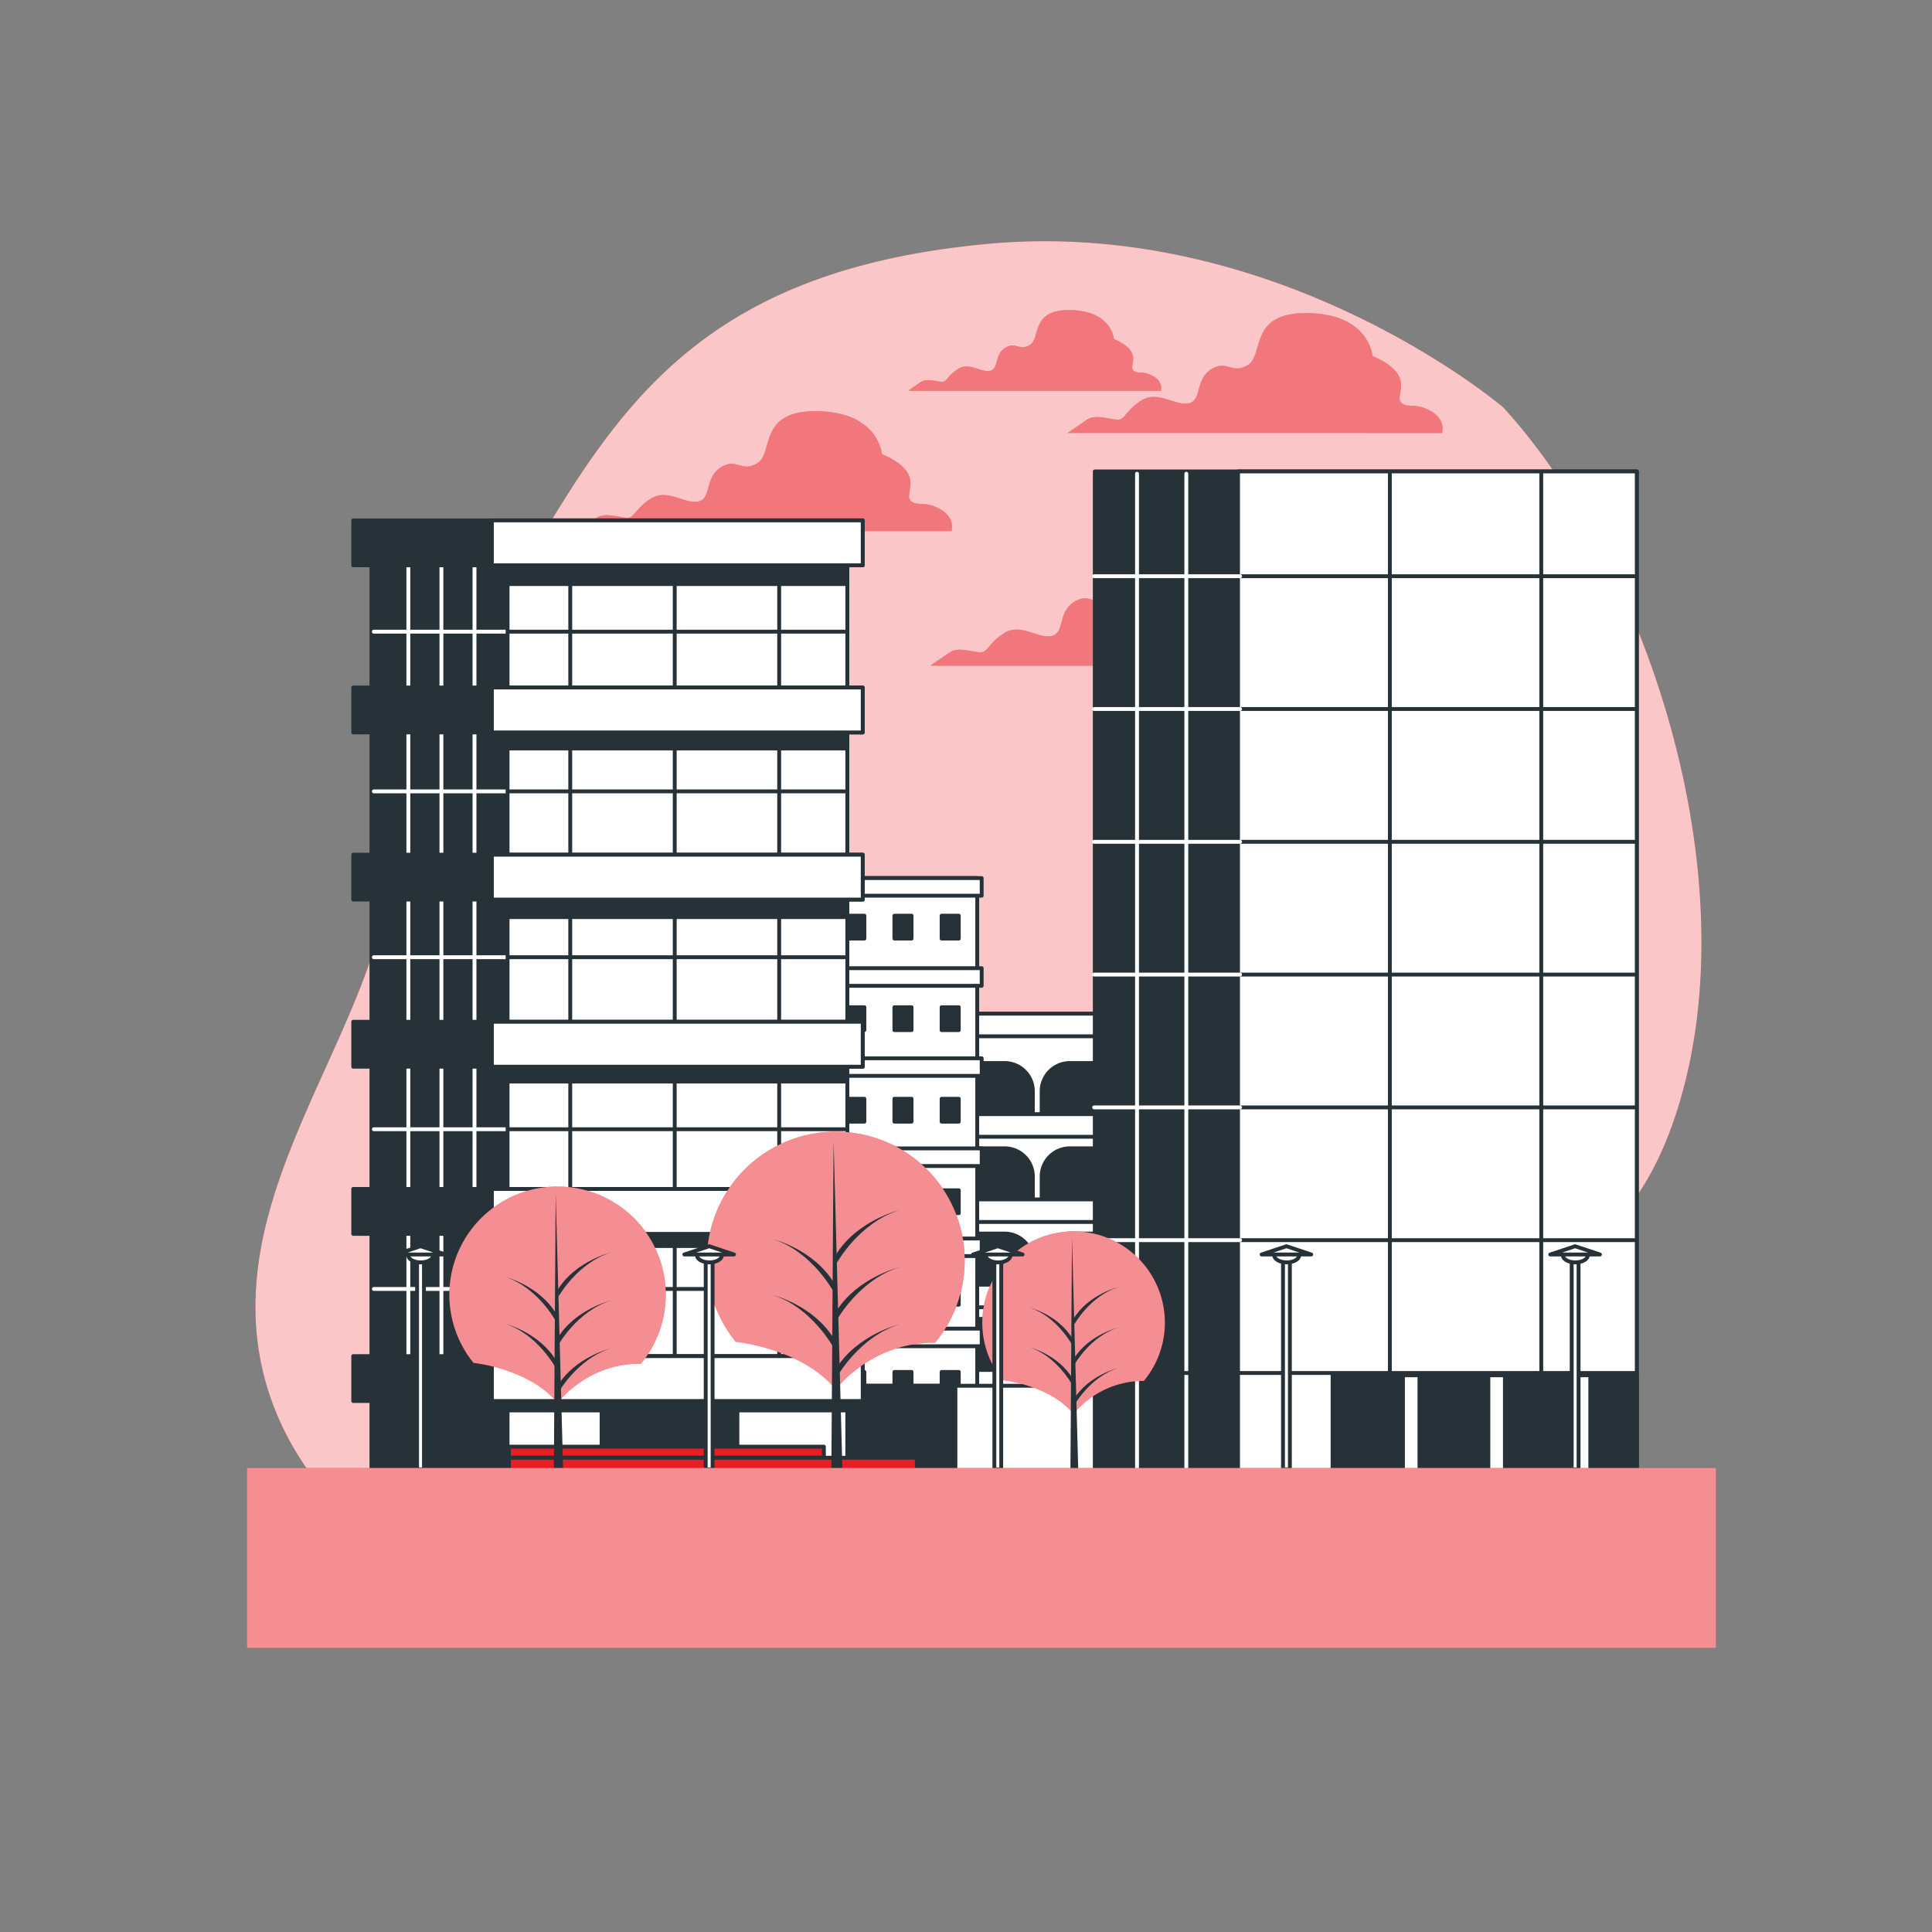<svg xmlns="http://www.w3.org/2000/svg" xmlns:xlink="http://www.w3.org/1999/xlink" viewBox="0 0 500 500"><rect x="0" y="0" width="500" height="500" fill="#808080" stroke="none"/><defs><clipPath id="freepik--clip-path--inject-168"><rect x="63.93" y="379.92" width="380.15" height="46.55" style="fill:#EA1D24"></rect></clipPath></defs><g id="freepik--background-simple--inject-168"><path d="M389,105.39S331.4,56.3,256.08,63.07,159.6,106.23,135.9,146c-18.65,31.31-28.2,68.15-40,102.37-10.76,31.33-32.71,62.24-29.47,96.79,4.11,43.7,47.1,72.17,87.15,79.22,55.89,9.83,90-29.45,132.21-58.67l.24-.17a146.35,146.35,0,0,1,19.09-11.35c52.48-25.39,106.64-3.39,127.8-63.47S427,146.85,389,105.39Z" style="fill:#EA1D24"></path><path d="M389,105.39S331.4,56.3,256.08,63.07,159.6,106.23,135.9,146c-18.65,31.31-28.2,68.15-40,102.37-10.76,31.33-32.71,62.24-29.47,96.79,4.11,43.7,47.1,72.17,87.15,79.22,55.89,9.83,90-29.45,132.21-58.67l.24-.17a146.35,146.35,0,0,1,19.09-11.35c52.48-25.39,106.64-3.39,127.8-63.47S427,146.85,389,105.39Z" style="fill:#fff;opacity:0.75"></path></g><g id="freepik--Clouds--inject-168"><path d="M334.59,166.51c-4.21-2.29-6.13-.38-7.66-2.29s4.21-6.9-7.28-11.87c0,0-.76-10.73-16.46-11.11s-11.49,10.72-15.7,13.4-5.36-1.53-9.57,1.15-2.3,8-5.75,8.81-8-3.45-12.25-.77-4.21,5-6.13,5-5.74-1.53-8,0-5,3.45-5,3.45h96.88S338.8,168.81,334.59,166.51Z" style="fill:#EA1D24"></path><path d="M298.36,97.3c-2.84-1.56-4.14-.26-5.17-1.56s2.84-4.65-4.91-8c0,0-.52-7.23-11.11-7.49s-7.76,7.24-10.6,9-3.62-1-6.46.78-1.55,5.43-3.88,5.94-5.42-2.32-8.27-.51-2.84,3.36-4.13,3.36-3.88-1-5.43,0-3.36,2.32-3.36,2.32h65.39S301.2,98.85,298.36,97.3Z" style="fill:#EA1D24"></path><path d="M370.14,106.3c-4.22-2.3-6.13-.38-7.66-2.3s4.21-6.89-7.28-11.87c0,0-.76-10.72-16.46-11.1S327.25,91.75,323,94.43s-5.36-1.53-9.57,1.15-2.3,8-5.75,8.8-8-3.44-12.25-.76-4.21,5-6.13,5-5.74-1.54-8,0-5,3.44-5,3.44H373.2S374.35,108.6,370.14,106.3Z" style="fill:#EA1D24"></path><path d="M243.18,131.69c-4.21-2.3-6.13-.38-7.66-2.3s4.21-6.89-7.28-11.87c0,0-.76-10.72-16.46-11.1s-11.49,10.72-15.7,13.4-5.36-1.53-9.57,1.15-2.3,8-5.75,8.81-8-3.45-12.25-.77-4.21,5-6.13,5-5.74-1.53-8,0-5,3.44-5,3.44h96.88S247.39,134,243.18,131.69Z" style="fill:#EA1D24"></path><g style="opacity:0.4"><path d="M334.59,166.51c-4.21-2.29-6.13-.38-7.66-2.29s4.21-6.9-7.28-11.87c0,0-.76-10.73-16.46-11.11s-11.49,10.72-15.7,13.4-5.36-1.53-9.57,1.15-2.3,8-5.75,8.81-8-3.45-12.25-.77-4.21,5-6.13,5-5.74-1.53-8,0-5,3.45-5,3.45h96.88S338.8,168.81,334.59,166.51Z" style="fill:#fff"></path><path d="M298.36,97.3c-2.84-1.56-4.14-.26-5.17-1.56s2.84-4.65-4.91-8c0,0-.52-7.23-11.11-7.49s-7.76,7.24-10.6,9-3.62-1-6.46.78-1.55,5.43-3.88,5.94-5.42-2.32-8.27-.51-2.84,3.36-4.13,3.36-3.88-1-5.43,0-3.36,2.32-3.36,2.32h65.39S301.2,98.85,298.36,97.3Z" style="fill:#fff"></path><path d="M370.14,106.3c-4.22-2.3-6.13-.38-7.66-2.3s4.21-6.89-7.28-11.87c0,0-.76-10.72-16.46-11.1S327.25,91.75,323,94.43s-5.36-1.53-9.57,1.15-2.3,8-5.75,8.8-8-3.44-12.25-.76-4.21,5-6.13,5-5.74-1.54-8,0-5,3.44-5,3.44H373.2S374.35,108.6,370.14,106.3Z" style="fill:#fff"></path><path d="M243.18,131.69c-4.21-2.3-6.13-.38-7.66-2.3s4.21-6.89-7.28-11.87c0,0-.76-10.72-16.46-11.1s-11.49,10.72-15.7,13.4-5.36-1.53-9.57,1.15-2.3,8-5.75,8.81-8-3.45-12.25-.77-4.21,5-6.13,5-5.74-1.53-8,0-5,3.44-5,3.44h96.88S247.39,134,243.18,131.69Z" style="fill:#fff"></path></g></g><g id="freepik--Buildings--inject-168"><rect x="247.51" y="262.34" width="49.48" height="118.29" style="fill:#fff;stroke:#263238;stroke-linecap:round;stroke-linejoin:round"></rect><rect x="247.51" y="262.34" width="49.48" height="5.85" style="fill:#fff;stroke:#263238;stroke-linecap:round;stroke-linejoin:round"></rect><path d="M247.51,275.11H260a7.3,7.3,0,0,1,7.3,7.3v6.27a0,0,0,0,1,0,0H247.51a0,0,0,0,1,0,0V275.11A0,0,0,0,1,247.51,275.11Z" style="fill:#263238;stroke:#263238;stroke-linecap:round;stroke-linejoin:round"></path><path d="M276.88,275.11H296a0,0,0,0,1,0,0v13.57a0,0,0,0,1,0,0H269.58a0,0,0,0,1,0,0v-6.27A7.3,7.3,0,0,1,276.88,275.11Z" style="fill:#263238;stroke:#263238;stroke-linecap:round;stroke-linejoin:round"></path><rect x="247.51" y="288.34" width="49.48" height="5.85" style="fill:#fff;stroke:#263238;stroke-linecap:round;stroke-linejoin:round"></rect><path d="M247.51,297.18H260a7.3,7.3,0,0,1,7.3,7.3v6.27a0,0,0,0,1,0,0H247.51a0,0,0,0,1,0,0V297.18A0,0,0,0,1,247.51,297.18Z" style="fill:#263238;stroke:#263238;stroke-linecap:round;stroke-linejoin:round"></path><path d="M276.88,297.18H296a0,0,0,0,1,0,0v13.57a0,0,0,0,1,0,0H269.58a0,0,0,0,1,0,0v-6.27A7.3,7.3,0,0,1,276.88,297.18Z" style="fill:#263238;stroke:#263238;stroke-linecap:round;stroke-linejoin:round"></path><rect x="247.51" y="310.4" width="49.48" height="5.85" style="fill:#fff;stroke:#263238;stroke-linecap:round;stroke-linejoin:round"></rect><path d="M247.51,319.25H260a7.3,7.3,0,0,1,7.3,7.3v6.27a0,0,0,0,1,0,0H247.51a0,0,0,0,1,0,0V319.25A0,0,0,0,1,247.51,319.25Z" style="fill:#263238;stroke:#263238;stroke-linecap:round;stroke-linejoin:round"></path><path d="M276.88,319.25H296a0,0,0,0,1,0,0v13.57a0,0,0,0,1,0,0H269.58a0,0,0,0,1,0,0v-6.27A7.3,7.3,0,0,1,276.88,319.25Z" style="fill:#263238;stroke:#263238;stroke-linecap:round;stroke-linejoin:round"></path><rect x="247.51" y="332.47" width="49.48" height="5.85" style="fill:#fff;stroke:#263238;stroke-linecap:round;stroke-linejoin:round"></rect><path d="M247.51,341.32H260a7.3,7.3,0,0,1,7.3,7.3v6.27a0,0,0,0,1,0,0H247.51a0,0,0,0,1,0,0V341.32A0,0,0,0,1,247.51,341.32Z" style="fill:#263238;stroke:#263238;stroke-linecap:round;stroke-linejoin:round"></path><path d="M276.88,341.32H296a0,0,0,0,1,0,0v13.57a0,0,0,0,1,0,0H269.58a0,0,0,0,1,0,0v-6.27A7.3,7.3,0,0,1,276.88,341.32Z" style="fill:#263238;stroke:#263238;stroke-linecap:round;stroke-linejoin:round"></path><rect x="247.51" y="354.54" width="49.48" height="5.85" style="fill:#fff;stroke:#263238;stroke-linecap:round;stroke-linejoin:round"></rect><rect x="215.61" y="227.25" width="37.3" height="155.47" style="fill:#fff;stroke:#263238;stroke-linecap:round;stroke-linejoin:round"></rect><rect x="243.69" y="355.06" width="4.44" height="5.92" style="fill:#263238;stroke:#263238;stroke-linecap:round;stroke-linejoin:round"></rect><rect x="231.47" y="355.06" width="4.44" height="5.92" style="fill:#263238;stroke:#263238;stroke-linecap:round;stroke-linejoin:round"></rect><rect x="219.26" y="355.06" width="4.44" height="5.92" style="fill:#263238;stroke:#263238;stroke-linecap:round;stroke-linejoin:round"></rect><rect x="243.69" y="331.74" width="4.44" height="5.92" style="fill:#263238;stroke:#263238;stroke-linecap:round;stroke-linejoin:round"></rect><rect x="231.47" y="331.74" width="4.44" height="5.92" style="fill:#263238;stroke:#263238;stroke-linecap:round;stroke-linejoin:round"></rect><rect x="219.26" y="331.74" width="4.44" height="5.92" style="fill:#263238;stroke:#263238;stroke-linecap:round;stroke-linejoin:round"></rect><rect x="243.69" y="308.05" width="4.44" height="5.92" style="fill:#263238;stroke:#263238;stroke-linecap:round;stroke-linejoin:round"></rect><rect x="231.47" y="308.05" width="4.44" height="5.92" style="fill:#263238;stroke:#263238;stroke-linecap:round;stroke-linejoin:round"></rect><rect x="219.26" y="308.05" width="4.44" height="5.92" style="fill:#263238;stroke:#263238;stroke-linecap:round;stroke-linejoin:round"></rect><rect x="243.69" y="284.36" width="4.44" height="5.92" style="fill:#263238;stroke:#263238;stroke-linecap:round;stroke-linejoin:round"></rect><rect x="231.47" y="284.36" width="4.44" height="5.92" style="fill:#263238;stroke:#263238;stroke-linecap:round;stroke-linejoin:round"></rect><rect x="219.26" y="284.36" width="4.44" height="5.92" style="fill:#263238;stroke:#263238;stroke-linecap:round;stroke-linejoin:round"></rect><rect x="243.69" y="260.67" width="4.44" height="5.92" style="fill:#263238;stroke:#263238;stroke-linecap:round;stroke-linejoin:round"></rect><rect x="231.47" y="260.67" width="4.44" height="5.92" style="fill:#263238;stroke:#263238;stroke-linecap:round;stroke-linejoin:round"></rect><rect x="219.26" y="260.67" width="4.44" height="5.92" style="fill:#263238;stroke:#263238;stroke-linecap:round;stroke-linejoin:round"></rect><rect x="243.69" y="236.98" width="4.44" height="5.92" style="fill:#263238;stroke:#263238;stroke-linecap:round;stroke-linejoin:round"></rect><rect x="231.47" y="236.98" width="4.44" height="5.92" style="fill:#263238;stroke:#263238;stroke-linecap:round;stroke-linejoin:round"></rect><rect x="219.26" y="236.98" width="4.44" height="5.92" style="fill:#263238;stroke:#263238;stroke-linecap:round;stroke-linejoin:round"></rect><rect x="214.45" y="227.25" width="39.61" height="4.55" style="fill:#fff;stroke:#263238;stroke-linecap:round;stroke-linejoin:round"></rect><rect x="214.45" y="250.57" width="39.61" height="4.55" style="fill:#fff;stroke:#263238;stroke-linecap:round;stroke-linejoin:round"></rect><rect x="214.45" y="273.89" width="39.61" height="4.55" style="fill:#fff;stroke:#263238;stroke-linecap:round;stroke-linejoin:round"></rect><rect x="214.45" y="297.21" width="39.61" height="4.55" style="fill:#fff;stroke:#263238;stroke-linecap:round;stroke-linejoin:round"></rect><rect x="214.45" y="320.53" width="39.61" height="4.55" style="fill:#fff;stroke:#263238;stroke-linecap:round;stroke-linejoin:round"></rect><rect x="214.45" y="343.85" width="39.61" height="4.55" style="fill:#fff;stroke:#263238;stroke-linecap:round;stroke-linejoin:round"></rect><rect x="215.61" y="364.58" width="37.3" height="4.55" style="fill:#fff;stroke:#263238;stroke-linecap:round;stroke-linejoin:round"></rect><rect x="213.64" y="358.64" width="83.35" height="22" style="fill:#fff;stroke:#263238;stroke-linecap:round;stroke-linejoin:round"></rect><rect x="213.64" y="358.64" width="33.62" height="22" style="fill:#263238;stroke:#263238;stroke-linecap:round;stroke-linejoin:round"></rect><rect x="283.33" y="122" width="140.27" height="258.64" style="fill:#263238;stroke:#263238;stroke-linecap:round;stroke-linejoin:round"></rect><rect x="320.4" y="122" width="103.2" height="258.64" style="fill:#fff;stroke:#263238;stroke-linecap:round;stroke-linejoin:round"></rect><rect x="344.87" y="355.92" width="78.73" height="24.72" style="fill:#263238;stroke:#263238;stroke-linecap:round;stroke-linejoin:round"></rect><rect x="363.08" y="355.92" width="4.28" height="24.72" style="fill:#fff;stroke:#263238;stroke-linecap:round;stroke-linejoin:round"></rect><rect x="385.19" y="355.92" width="4.28" height="24.72" style="fill:#fff;stroke:#263238;stroke-linecap:round;stroke-linejoin:round"></rect><rect x="407.29" y="355.92" width="4.28" height="24.72" style="fill:#fff;stroke:#263238;stroke-linecap:round;stroke-linejoin:round"></rect><line x1="359.69" y1="355.92" x2="359.69" y2="122.6" style="fill:none;stroke:#263238;stroke-linecap:round;stroke-linejoin:round"></line><line x1="307.02" y1="381.52" x2="307.02" y2="122.6" style="fill:none;stroke:#fff;stroke-linecap:round;stroke-linejoin:round"></line><line x1="294.26" y1="381.52" x2="294.26" y2="122.6" style="fill:none;stroke:#fff;stroke-linecap:round;stroke-linejoin:round"></line><line x1="398.88" y1="355.92" x2="398.88" y2="122.6" style="fill:none;stroke:#263238;stroke-linecap:round;stroke-linejoin:round"></line><line x1="320.93" y1="149.13" x2="423" y2="149.13" style="fill:none;stroke:#263238;stroke-linecap:round;stroke-linejoin:round"></line><line x1="320.93" y1="183.49" x2="423" y2="183.49" style="fill:none;stroke:#263238;stroke-linecap:round;stroke-linejoin:round"></line><line x1="320.93" y1="217.86" x2="423" y2="217.86" style="fill:none;stroke:#263238;stroke-linecap:round;stroke-linejoin:round"></line><line x1="320.93" y1="252.22" x2="423" y2="252.22" style="fill:none;stroke:#263238;stroke-linecap:round;stroke-linejoin:round"></line><line x1="320.93" y1="286.59" x2="423" y2="286.59" style="fill:none;stroke:#263238;stroke-linecap:round;stroke-linejoin:round"></line><line x1="320.93" y1="320.95" x2="423" y2="320.95" style="fill:none;stroke:#263238;stroke-linecap:round;stroke-linejoin:round"></line><line x1="320.93" y1="149.13" x2="283.16" y2="149.13" style="fill:none;stroke:#fff;stroke-linecap:round;stroke-linejoin:round"></line><line x1="320.93" y1="183.49" x2="283.16" y2="183.49" style="fill:none;stroke:#fff;stroke-linecap:round;stroke-linejoin:round"></line><line x1="320.93" y1="217.86" x2="283.16" y2="217.86" style="fill:none;stroke:#fff;stroke-linecap:round;stroke-linejoin:round"></line><line x1="320.93" y1="252.22" x2="283.16" y2="252.22" style="fill:none;stroke:#fff;stroke-linecap:round;stroke-linejoin:round"></line><line x1="320.93" y1="286.59" x2="283.16" y2="286.59" style="fill:none;stroke:#fff;stroke-linecap:round;stroke-linejoin:round"></line><line x1="320.93" y1="320.95" x2="283.16" y2="320.95" style="fill:none;stroke:#fff;stroke-linecap:round;stroke-linejoin:round"></line><line x1="283.73" y1="355.32" x2="423" y2="355.32" style="fill:none;stroke:#263238;stroke-linecap:round;stroke-linejoin:round"></line><rect x="96.13" y="137.47" width="123.15" height="243.16" style="fill:#263238;stroke:#263238;stroke-linecap:round;stroke-linejoin:round"></rect><line x1="131.47" y1="163.48" x2="96.75" y2="163.48" style="fill:none;stroke:#fff;stroke-linecap:round;stroke-linejoin:round"></line><line x1="131.47" y1="204.81" x2="96.75" y2="204.81" style="fill:none;stroke:#fff;stroke-linecap:round;stroke-linejoin:round"></line><line x1="131.47" y1="247.73" x2="96.75" y2="247.73" style="fill:none;stroke:#fff;stroke-linecap:round;stroke-linejoin:round"></line><line x1="131.47" y1="292.25" x2="96.75" y2="292.25" style="fill:none;stroke:#fff;stroke-linecap:round;stroke-linejoin:round"></line><line x1="131.47" y1="333.58" x2="96.75" y2="333.58" style="fill:none;stroke:#fff;stroke-linecap:round;stroke-linejoin:round"></line><rect x="131.36" y="137.47" width="87.92" height="243.16" style="fill:#fff;stroke:#263238;stroke-linecap:round;stroke-linejoin:round"></rect><rect x="131.36" y="137.47" width="87.92" height="13.68" style="fill:#263238;stroke:#263238;stroke-linecap:round;stroke-linejoin:round"></rect><rect x="131.36" y="180.04" width="87.92" height="13.68" style="fill:#263238;stroke:#263238;stroke-linecap:round;stroke-linejoin:round"></rect><rect x="131.36" y="223.66" width="87.92" height="13.68" style="fill:#263238;stroke:#263238;stroke-linecap:round;stroke-linejoin:round"></rect><rect x="131.36" y="266.22" width="87.92" height="13.68" style="fill:#263238;stroke:#263238;stroke-linecap:round;stroke-linejoin:round"></rect><rect x="131.36" y="353.32" width="87.92" height="11.7" style="fill:#263238;stroke:#263238;stroke-linecap:round;stroke-linejoin:round"></rect><rect x="131.36" y="308.79" width="87.92" height="13.68" style="fill:#263238;stroke:#263238;stroke-linecap:round;stroke-linejoin:round"></rect><rect x="155.69" y="356.72" width="35.15" height="23.92" style="fill:#263238;stroke:#263238;stroke-linecap:round;stroke-linejoin:round"></rect><line x1="147.58" y1="144.94" x2="147.58" y2="355.37" style="fill:none;stroke:#263238;stroke-linecap:round;stroke-linejoin:round"></line><line x1="174.62" y1="144.94" x2="174.62" y2="355.37" style="fill:none;stroke:#263238;stroke-linecap:round;stroke-linejoin:round"></line><line x1="201.65" y1="144.94" x2="201.65" y2="355.37" style="fill:none;stroke:#263238;stroke-linecap:round;stroke-linejoin:round"></line><line x1="105.68" y1="144.94" x2="105.68" y2="355.37" style="fill:none;stroke:#fff;stroke-linecap:round;stroke-linejoin:round"></line><line x1="114.24" y1="144.94" x2="114.24" y2="355.37" style="fill:none;stroke:#fff;stroke-linecap:round;stroke-linejoin:round"></line><line x1="122.8" y1="144.94" x2="122.8" y2="355.37" style="fill:none;stroke:#fff;stroke-linecap:round;stroke-linejoin:round"></line><rect x="91.42" y="134.68" width="131.86" height="11.62" style="fill:#263238;stroke:#263238;stroke-linecap:round;stroke-linejoin:round"></rect><rect x="127.3" y="134.68" width="95.97" height="11.62" style="fill:#fff;stroke:#263238;stroke-linecap:round;stroke-linejoin:round"></rect><rect x="91.42" y="177.93" width="131.86" height="11.62" style="fill:#263238;stroke:#263238;stroke-linecap:round;stroke-linejoin:round"></rect><rect x="127.3" y="177.93" width="95.97" height="11.62" style="fill:#fff;stroke:#263238;stroke-linecap:round;stroke-linejoin:round"></rect><rect x="91.42" y="221.19" width="131.86" height="11.62" style="fill:#263238;stroke:#263238;stroke-linecap:round;stroke-linejoin:round"></rect><rect x="127.3" y="221.19" width="95.97" height="11.62" style="fill:#fff;stroke:#263238;stroke-linecap:round;stroke-linejoin:round"></rect><rect x="91.42" y="264.44" width="131.86" height="11.62" style="fill:#263238;stroke:#263238;stroke-linecap:round;stroke-linejoin:round"></rect><rect x="127.3" y="264.44" width="95.97" height="11.62" style="fill:#fff;stroke:#263238;stroke-linecap:round;stroke-linejoin:round"></rect><rect x="91.42" y="307.7" width="131.86" height="11.62" style="fill:#263238;stroke:#263238;stroke-linecap:round;stroke-linejoin:round"></rect><rect x="127.3" y="307.7" width="95.97" height="11.62" style="fill:#fff;stroke:#263238;stroke-linecap:round;stroke-linejoin:round"></rect><rect x="91.42" y="350.96" width="131.86" height="11.62" style="fill:#263238;stroke:#263238;stroke-linecap:round;stroke-linejoin:round"></rect><rect x="127.3" y="350.96" width="95.97" height="11.62" style="fill:#fff;stroke:#263238;stroke-linecap:round;stroke-linejoin:round"></rect><line x1="131.47" y1="163.48" x2="218.53" y2="163.48" style="fill:none;stroke:#263238;stroke-linecap:round;stroke-linejoin:round"></line><line x1="131.47" y1="204.81" x2="218.53" y2="204.81" style="fill:none;stroke:#263238;stroke-linecap:round;stroke-linejoin:round"></line><line x1="131.47" y1="247.73" x2="218.53" y2="247.73" style="fill:none;stroke:#263238;stroke-linecap:round;stroke-linejoin:round"></line><line x1="131.47" y1="292.25" x2="218.53" y2="292.25" style="fill:none;stroke:#263238;stroke-linecap:round;stroke-linejoin:round"></line><line x1="131.47" y1="333.58" x2="218.53" y2="333.58" style="fill:none;stroke:#263238;stroke-linecap:round;stroke-linejoin:round"></line><rect x="131.71" y="374.39" width="81.51" height="2.87" style="fill:#EA1D24;stroke:#263238;stroke-linecap:round;stroke-linejoin:round"></rect><rect x="131.71" y="377.26" width="105.56" height="4.31" style="fill:#EA1D24;stroke:#263238;stroke-linecap:round;stroke-linejoin:round"></rect></g><g id="freepik--Trees--inject-168"><path d="M122.59,352.72s14.4,1.43,21.7,10.36c0,0,7.71-10.35,21.57-10.14a28,28,0,1,0-43.28-.19Z" style="fill:#EA1D24"></path><path d="M122.59,352.72s14.4,1.43,21.7,10.36c0,0,7.71-10.35,21.57-10.14a28,28,0,1,0-43.28-.19Z" style="fill:#fff;opacity:0.5"></path><polygon points="143.81 309.06 143.33 381.26 145.76 381.26 143.81 309.06" style="fill:#263238"></polygon><path d="M144.54,360.35s4.87-8.75,13.62-11.42c0,0-9.24,2.19-13.86,9.72Z" style="fill:#263238"></path><path d="M144.54,335.56s4.87-8.76,13.62-11.43c0,0-9.24,2.19-13.86,9.72Z" style="fill:#263238"></path><path d="M144.54,348s4.87-8.76,13.62-11.43c0,0-9.24,2.19-13.86,9.72Z" style="fill:#263238"></path><path d="M143.82,341.88s-4.69-8.75-13.13-11.43c0,0,8.91,2.19,13.37,9.73Z" style="fill:#263238"></path><path d="M143.82,354s-4.69-8.75-13.13-11.42c0,0,8.91,2.19,13.37,9.72Z" style="fill:#263238"></path><path d="M190.43,347.25s17.16,1.7,25.87,12.34c0,0,9.19-12.33,25.7-12.08a33.36,33.36,0,1,0-51.58-.23Z" style="fill:#EA1D24"></path><path d="M190.43,347.25s17.16,1.7,25.87,12.34c0,0,9.19-12.33,25.7-12.08a33.36,33.36,0,1,0-51.58-.23Z" style="fill:#fff;opacity:0.5"></path><polygon points="215.73 295.21 215.15 381.26 218.04 381.26 215.73 295.21" style="fill:#263238"></polygon><path d="M216.6,356.34s5.79-10.43,16.22-13.61c0,0-11,2.6-16.51,11.59Z" style="fill:#263238"></path><path d="M216.6,326.79s5.79-10.43,16.22-13.62c0,0-11,2.61-16.51,11.59Z" style="fill:#263238"></path><path d="M216.6,341.57s5.79-10.43,16.22-13.62c0,0-11,2.61-16.51,11.59Z" style="fill:#263238"></path><path d="M215.74,334.32s-5.59-10.43-15.66-13.61c0,0,10.63,2.6,15.94,11.59Z" style="fill:#263238"></path><path d="M215.74,348.81s-5.59-10.43-15.66-13.62c0,0,10.63,2.61,15.94,11.59Z" style="fill:#263238"></path><path d="M259.52,357.19s12.16,1.2,18.31,8.73a23.52,23.52,0,0,1,18.2-8.55,23.62,23.62,0,1,0-36.51-.16Z" style="fill:#EA1D24"></path><path d="M259.52,357.19s12.16,1.2,18.31,8.73a23.52,23.52,0,0,1,18.2-8.55,23.62,23.62,0,1,0-36.51-.16Z" style="fill:#fff;opacity:0.5"></path><polygon points="277.43 320.35 277.02 381.26 279.07 381.26 277.43 320.35" style="fill:#263238"></polygon><path d="M278.05,363.62s4.1-7.38,11.48-9.63c0,0-7.79,1.84-11.69,8.2Z" style="fill:#263238"></path><path d="M278.05,342.71s4.1-7.39,11.48-9.64c0,0-7.79,1.84-11.69,8.2Z" style="fill:#263238"></path><path d="M278.05,353.17s4.1-7.39,11.48-9.64c0,0-7.79,1.84-11.69,8.2Z" style="fill:#263238"></path><path d="M277.44,348s-4-7.39-11.08-9.64c0,0,7.52,1.84,11.28,8.2Z" style="fill:#263238"></path><path d="M277.44,358.29s-4-7.38-11.08-9.64c0,0,7.52,1.85,11.28,8.21Z" style="fill:#263238"></path></g><g id="freepik--Streetlights--inject-168"><rect x="332.04" y="324.05" width="1.78" height="56.22" style="fill:#fff;stroke:#263238;stroke-linecap:round;stroke-linejoin:round"></rect><path d="M329.87,324.44a1.08,1.08,0,0,0-.1.43c0,1,1.45,1.83,3.23,1.83s3.22-.82,3.22-1.83a1.08,1.08,0,0,0-.1-.43Z" style="fill:#fff;stroke:#263238;stroke-linecap:round;stroke-linejoin:round"></path><polygon points="332.93 322.52 326.51 324.66 339.35 324.66 332.93 322.52" style="fill:#fff;stroke:#263238;stroke-linecap:round;stroke-linejoin:round"></polygon><rect x="406.75" y="324.05" width="1.78" height="56.22" style="fill:#fff;stroke:#263238;stroke-linecap:round;stroke-linejoin:round"></rect><path d="M404.57,324.44a1.08,1.08,0,0,0-.1.43c0,1,1.45,1.83,3.23,1.83s3.22-.82,3.22-1.83a1.08,1.08,0,0,0-.1-.43Z" style="fill:#fff;stroke:#263238;stroke-linecap:round;stroke-linejoin:round"></path><polygon points="407.63 322.52 401.21 324.66 414.06 324.66 407.63 322.52" style="fill:#fff;stroke:#263238;stroke-linecap:round;stroke-linejoin:round"></polygon><rect x="182.64" y="324.05" width="1.78" height="56.22" style="fill:#fff;stroke:#263238;stroke-linecap:round;stroke-linejoin:round"></rect><path d="M180.47,324.44a1.08,1.08,0,0,0-.1.43c0,1,1.44,1.83,3.23,1.83s3.22-.82,3.22-1.83a1.08,1.08,0,0,0-.1-.43Z" style="fill:#fff;stroke:#263238;stroke-linecap:round;stroke-linejoin:round"></path><polygon points="183.53 322.52 177.11 324.66 189.95 324.66 183.53 322.52" style="fill:#fff;stroke:#263238;stroke-linecap:round;stroke-linejoin:round"></polygon><rect x="107.94" y="324.05" width="1.78" height="56.22" style="fill:#fff;stroke:#263238;stroke-linecap:round;stroke-linejoin:round"></rect><path d="M105.77,324.44a1.08,1.08,0,0,0-.1.43c0,1,1.44,1.83,3.22,1.83s3.23-.82,3.23-1.83a1.08,1.08,0,0,0-.1-.43Z" style="fill:#fff;stroke:#263238;stroke-linecap:round;stroke-linejoin:round"></path><polygon points="108.83 322.52 102.41 324.66 115.25 324.66 108.83 322.52" style="fill:#fff;stroke:#263238;stroke-linecap:round;stroke-linejoin:round"></polygon><rect x="257.34" y="324.05" width="1.78" height="56.22" style="fill:#fff;stroke:#263238;stroke-linecap:round;stroke-linejoin:round"></rect><path d="M255.17,324.44a1.08,1.08,0,0,0-.1.43c0,1,1.45,1.83,3.23,1.83s3.22-.82,3.22-1.83a1.08,1.08,0,0,0-.1-.43Z" style="fill:#fff;stroke:#263238;stroke-linecap:round;stroke-linejoin:round"></path><polygon points="258.23 322.52 251.81 324.66 264.65 324.66 258.23 322.52" style="fill:#fff;stroke:#263238;stroke-linecap:round;stroke-linejoin:round"></polygon></g><g id="freepik--Floor--inject-168"><rect x="63.93" y="379.92" width="380.15" height="46.55" style="fill:#EA1D24"></rect><g style="clip-path:url(#freepik--clip-path--inject-168)"><rect x="63.93" y="379.92" width="380.15" height="46.55" style="fill:#fff;opacity:0.5"></rect></g></g></svg>